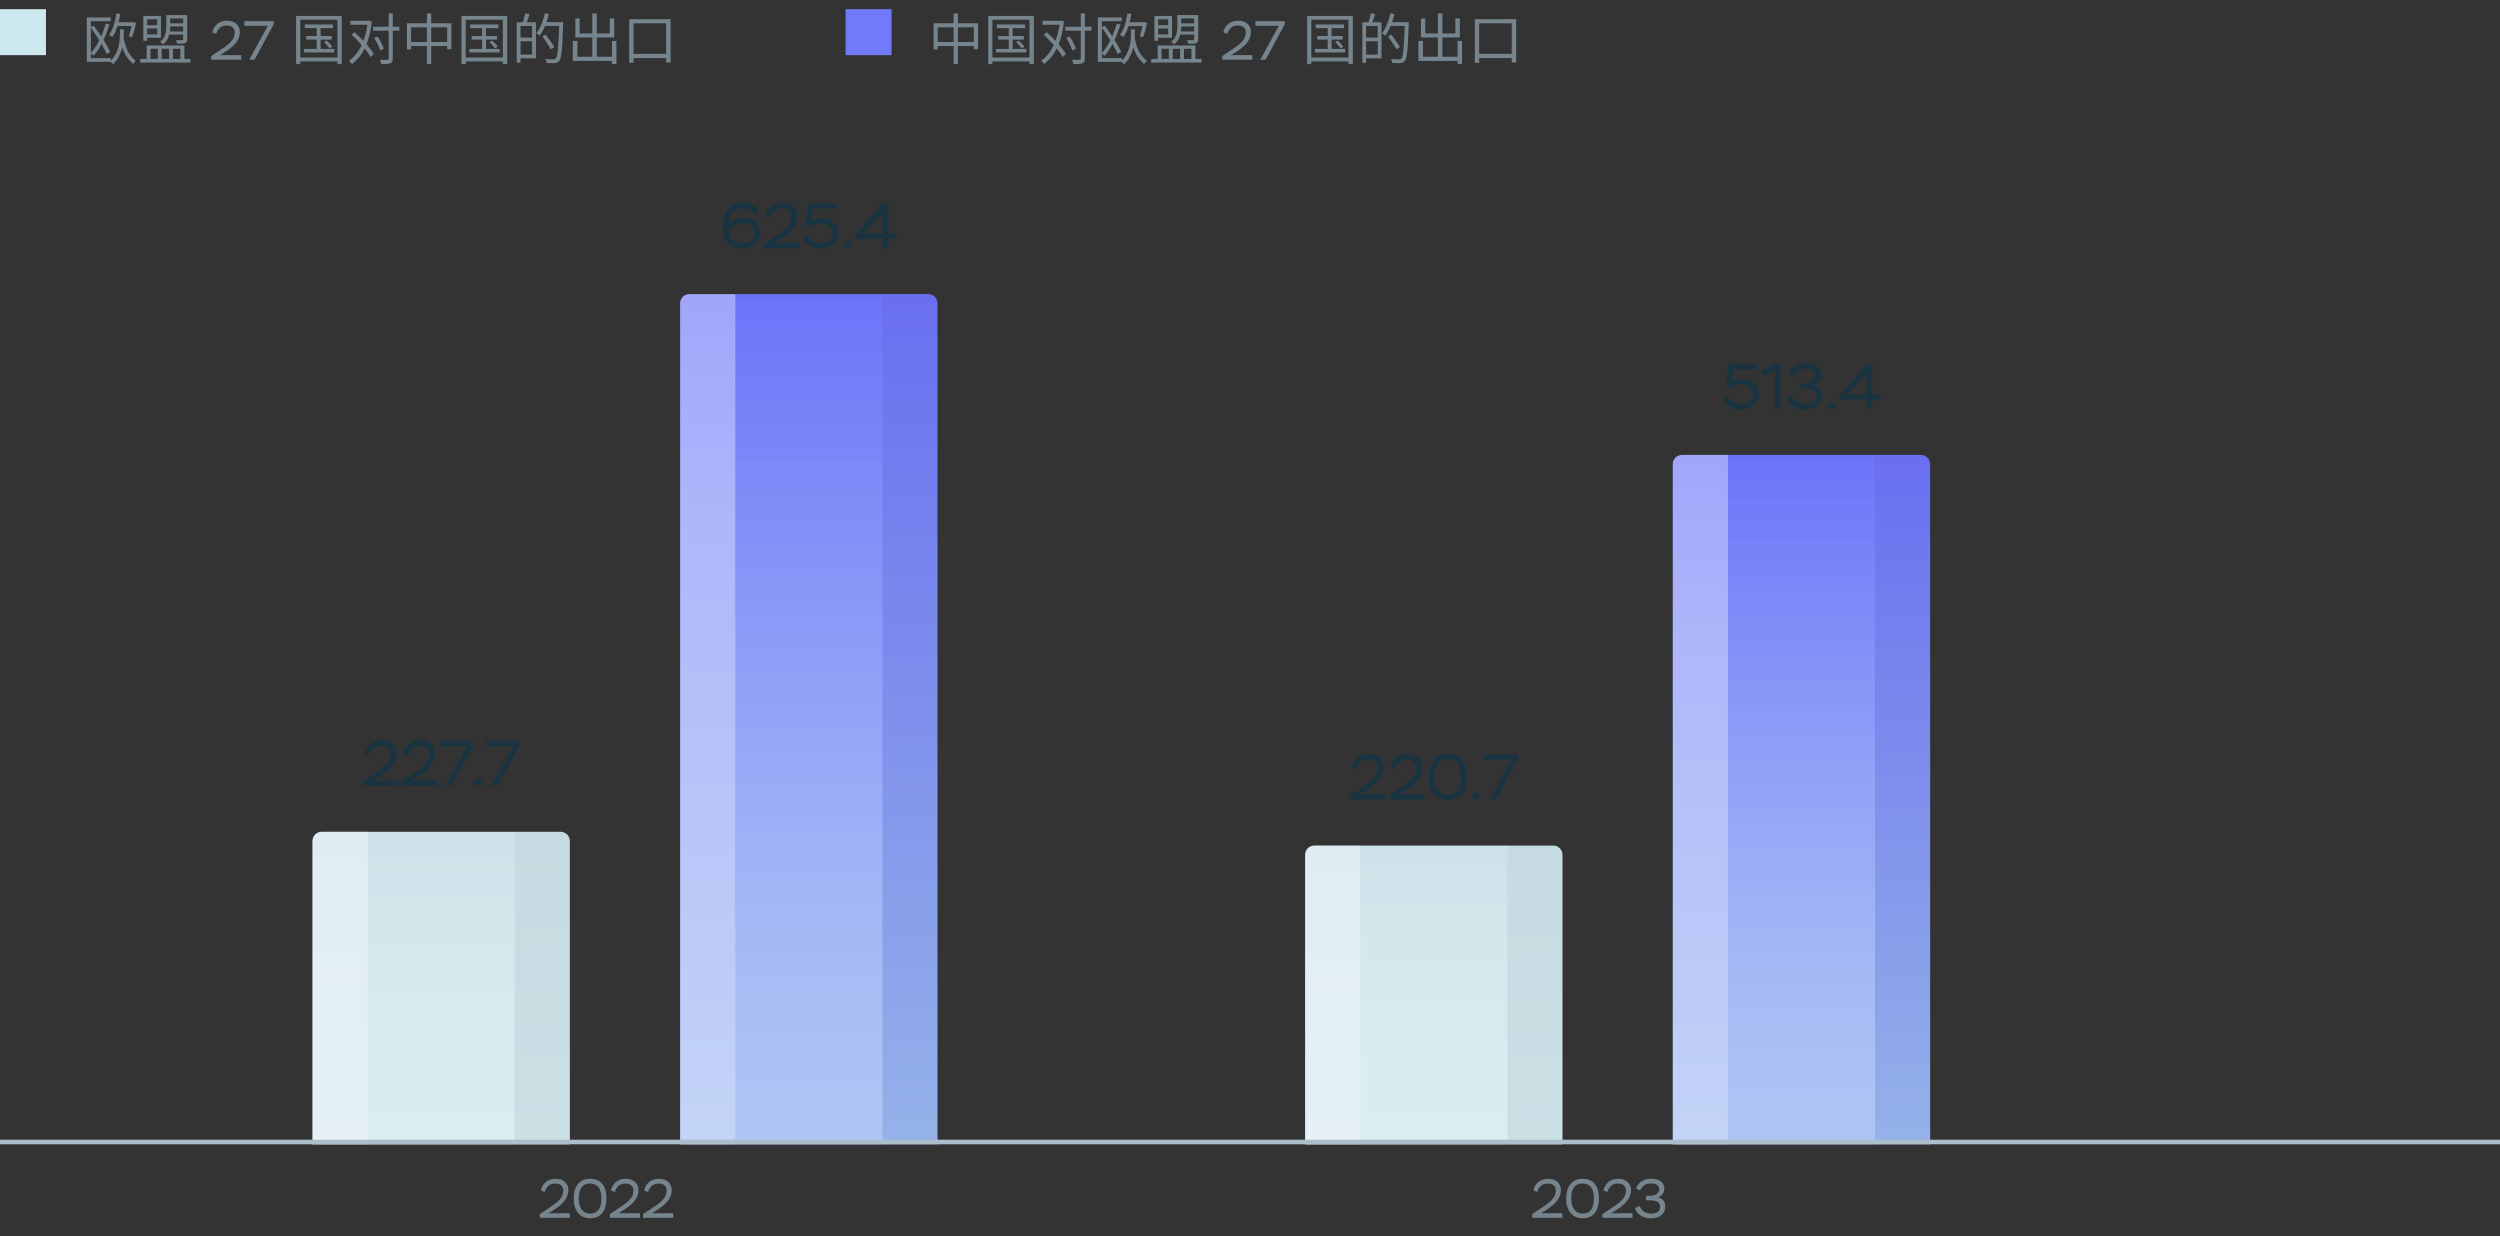 <svg width="544" height="269" viewBox="0 0 544 269" fill="none" xmlns="http://www.w3.org/2000/svg">
<rect x="0" y="0" width="544" height="269" fill="#333333" stroke="none"/>
<path d="M157.283 49.366C157.283 47.672 157.703 46.37 158.529 45.446C159.355 44.536 160.391 44.074 161.637 44.074C163.275 44.074 164.563 44.816 165.109 45.992L164.157 46.636C163.583 45.726 162.729 45.278 161.581 45.278C160.713 45.278 159.985 45.614 159.397 46.286C158.809 46.972 158.515 47.896 158.529 49.086C159.075 48.064 160.349 47.448 161.749 47.448C162.883 47.448 163.793 47.742 164.451 48.344C165.109 48.946 165.445 49.744 165.445 50.724C165.445 51.718 165.081 52.544 164.339 53.174C163.597 53.804 162.673 54.126 161.567 54.126C158.921 54.126 157.283 52.404 157.283 49.366ZM158.683 50.556C158.949 51.942 159.999 52.922 161.553 52.922C162.309 52.922 162.939 52.726 163.429 52.32C163.919 51.928 164.157 51.41 164.157 50.78C164.157 49.394 163.177 48.652 161.679 48.652C160.853 48.652 160.167 48.848 159.635 49.24C159.089 49.632 158.781 50.066 158.683 50.556ZM167.574 47.434L166.552 47.07C166.902 45.334 168.218 44.088 170.304 44.088C172.32 44.088 173.552 45.25 173.552 47.028C173.552 47.966 173.146 48.904 172.642 49.576C172.39 49.926 172.068 50.262 171.69 50.612C170.92 51.298 170.374 51.662 169.576 52.166L168.498 52.838H173.916V54H166.286V53.048L168.414 51.634C168.792 51.396 169.058 51.214 169.212 51.102C169.366 51.004 169.618 50.822 169.954 50.584C170.29 50.346 170.542 50.136 170.71 49.982C170.864 49.828 171.074 49.632 171.312 49.38C171.956 48.68 172.194 48.036 172.264 47.154C172.264 45.88 171.438 45.306 170.22 45.306C169.464 45.306 168.862 45.516 168.428 45.936C167.994 46.356 167.7 46.86 167.574 47.434ZM176.314 49.492L175.306 49.226L175.88 44.2H182.04V45.39H176.958L176.594 48.022C177.084 47.658 177.826 47.476 178.82 47.476C179.968 47.476 180.864 47.784 181.522 48.386C182.166 49.002 182.488 49.786 182.488 50.752C182.488 51.718 182.124 52.53 181.41 53.16C180.682 53.804 179.772 54.126 178.694 54.126C176.86 54.126 175.334 53.258 174.704 51.732L175.824 51.256C176.23 52.194 177.28 52.936 178.694 52.936C180.304 52.936 181.2 52.012 181.2 50.794C181.2 49.492 180.15 48.652 178.484 48.652C177.588 48.652 176.86 48.932 176.314 49.492ZM183.649 53.202C183.649 52.81 184.013 52.418 184.517 52.418C184.979 52.418 185.357 52.81 185.357 53.202C185.357 53.65 185.007 54.028 184.517 54.028C184.013 54.028 183.649 53.65 183.649 53.202ZM193.276 54H192.058V51.998H186.066V51.186L192.198 44.2H193.276V50.864H195.096V51.998H193.276V54ZM192.058 46.16L187.746 50.864H192.058V46.16Z" fill="#2A3C3C"/>
<path d="M157.283 49.366C157.283 47.672 157.703 46.37 158.529 45.446C159.355 44.536 160.391 44.074 161.637 44.074C163.275 44.074 164.563 44.816 165.109 45.992L164.157 46.636C163.583 45.726 162.729 45.278 161.581 45.278C160.713 45.278 159.985 45.614 159.397 46.286C158.809 46.972 158.515 47.896 158.529 49.086C159.075 48.064 160.349 47.448 161.749 47.448C162.883 47.448 163.793 47.742 164.451 48.344C165.109 48.946 165.445 49.744 165.445 50.724C165.445 51.718 165.081 52.544 164.339 53.174C163.597 53.804 162.673 54.126 161.567 54.126C158.921 54.126 157.283 52.404 157.283 49.366ZM158.683 50.556C158.949 51.942 159.999 52.922 161.553 52.922C162.309 52.922 162.939 52.726 163.429 52.32C163.919 51.928 164.157 51.41 164.157 50.78C164.157 49.394 163.177 48.652 161.679 48.652C160.853 48.652 160.167 48.848 159.635 49.24C159.089 49.632 158.781 50.066 158.683 50.556ZM167.574 47.434L166.552 47.07C166.902 45.334 168.218 44.088 170.304 44.088C172.32 44.088 173.552 45.25 173.552 47.028C173.552 47.966 173.146 48.904 172.642 49.576C172.39 49.926 172.068 50.262 171.69 50.612C170.92 51.298 170.374 51.662 169.576 52.166L168.498 52.838H173.916V54H166.286V53.048L168.414 51.634C168.792 51.396 169.058 51.214 169.212 51.102C169.366 51.004 169.618 50.822 169.954 50.584C170.29 50.346 170.542 50.136 170.71 49.982C170.864 49.828 171.074 49.632 171.312 49.38C171.956 48.68 172.194 48.036 172.264 47.154C172.264 45.88 171.438 45.306 170.22 45.306C169.464 45.306 168.862 45.516 168.428 45.936C167.994 46.356 167.7 46.86 167.574 47.434ZM176.314 49.492L175.306 49.226L175.88 44.2H182.04V45.39H176.958L176.594 48.022C177.084 47.658 177.826 47.476 178.82 47.476C179.968 47.476 180.864 47.784 181.522 48.386C182.166 49.002 182.488 49.786 182.488 50.752C182.488 51.718 182.124 52.53 181.41 53.16C180.682 53.804 179.772 54.126 178.694 54.126C176.86 54.126 175.334 53.258 174.704 51.732L175.824 51.256C176.23 52.194 177.28 52.936 178.694 52.936C180.304 52.936 181.2 52.012 181.2 50.794C181.2 49.492 180.15 48.652 178.484 48.652C177.588 48.652 176.86 48.932 176.314 49.492ZM183.649 53.202C183.649 52.81 184.013 52.418 184.517 52.418C184.979 52.418 185.357 52.81 185.357 53.202C185.357 53.65 185.007 54.028 184.517 54.028C184.013 54.028 183.649 53.65 183.649 53.202ZM193.276 54H192.058V51.998H186.066V51.186L192.198 44.2H193.276V50.864H195.096V51.998H193.276V54ZM192.058 46.16L187.746 50.864H192.058V46.16Z" fill="#1A3341"/>
<path d="M148 66C148 64.895 148.895 64 150 64H202C203.105 64 204 64.895 204 66V249H148V66Z" fill="url(#paint0_linear_7005_17829)"/>
<path opacity="0.2" d="M160 64H192V249H160V64Z" fill="url(#paint1_linear_7005_17829)"/>
<path opacity="0.04" d="M192 64H202C203.105 64 204 64.895 204 66V249H192V64Z" fill="#0D262C"/>
<path opacity="0.5" d="M148 66C148 64.895 148.895 64 150 64H160V249H148V66Z" fill="url(#paint2_linear_7005_17829)"/>
<path d="M376.571 84.492L375.563 84.226L376.137 79.2H382.297V80.39H377.215L376.851 83.022C377.341 82.658 378.083 82.476 379.077 82.476C380.225 82.476 381.121 82.784 381.779 83.386C382.423 84.002 382.745 84.786 382.745 85.752C382.745 86.718 382.381 87.53 381.667 88.16C380.939 88.804 380.029 89.126 378.951 89.126C377.117 89.126 375.591 88.258 374.961 86.732L376.081 86.256C376.487 87.194 377.537 87.936 378.951 87.936C380.561 87.936 381.457 87.012 381.457 85.794C381.457 84.492 380.407 83.652 378.741 83.652C377.845 83.652 377.117 83.932 376.571 84.492ZM383.695 81.804L383.247 80.754L386.607 79.144H387.405V89H386.201V80.642L383.695 81.804ZM390.157 82.056L389.107 81.58C389.625 80.068 390.983 79.074 393.013 79.074C393.979 79.074 394.777 79.298 395.393 79.746C396.009 80.194 396.317 80.796 396.317 81.538C396.317 82.672 395.715 83.512 394.595 83.834C395.673 83.904 396.541 84.716 396.541 86.172C396.541 87.096 396.205 87.824 395.533 88.342C394.861 88.86 394.007 89.126 392.957 89.126C390.815 89.126 389.331 88.104 388.841 86.494L389.975 86.004C390.577 87.278 391.599 87.922 393.041 87.922C394.399 87.922 395.253 87.292 395.253 86.186C395.253 85.108 394.413 84.562 392.733 84.562H391.641V83.4H392.509C394.035 83.4 395.029 82.714 395.029 81.776C395.029 80.81 394.231 80.264 392.957 80.264C391.459 80.264 390.549 81.034 390.157 82.056ZM397.789 88.202C397.789 87.81 398.153 87.418 398.657 87.418C399.119 87.418 399.497 87.81 399.497 88.202C399.497 88.65 399.147 89.028 398.657 89.028C398.153 89.028 397.789 88.65 397.789 88.202ZM407.417 89H406.199V86.998H400.207V86.186L406.339 79.2H407.417V85.864H409.237V86.998H407.417V89ZM406.199 81.16L401.887 85.864H406.199V81.16Z" fill="#2A3C3C"/>
<path d="M376.571 84.492L375.563 84.226L376.137 79.2H382.297V80.39H377.215L376.851 83.022C377.341 82.658 378.083 82.476 379.077 82.476C380.225 82.476 381.121 82.784 381.779 83.386C382.423 84.002 382.745 84.786 382.745 85.752C382.745 86.718 382.381 87.53 381.667 88.16C380.939 88.804 380.029 89.126 378.951 89.126C377.117 89.126 375.591 88.258 374.961 86.732L376.081 86.256C376.487 87.194 377.537 87.936 378.951 87.936C380.561 87.936 381.457 87.012 381.457 85.794C381.457 84.492 380.407 83.652 378.741 83.652C377.845 83.652 377.117 83.932 376.571 84.492ZM383.695 81.804L383.247 80.754L386.607 79.144H387.405V89H386.201V80.642L383.695 81.804ZM390.157 82.056L389.107 81.58C389.625 80.068 390.983 79.074 393.013 79.074C393.979 79.074 394.777 79.298 395.393 79.746C396.009 80.194 396.317 80.796 396.317 81.538C396.317 82.672 395.715 83.512 394.595 83.834C395.673 83.904 396.541 84.716 396.541 86.172C396.541 87.096 396.205 87.824 395.533 88.342C394.861 88.86 394.007 89.126 392.957 89.126C390.815 89.126 389.331 88.104 388.841 86.494L389.975 86.004C390.577 87.278 391.599 87.922 393.041 87.922C394.399 87.922 395.253 87.292 395.253 86.186C395.253 85.108 394.413 84.562 392.733 84.562H391.641V83.4H392.509C394.035 83.4 395.029 82.714 395.029 81.776C395.029 80.81 394.231 80.264 392.957 80.264C391.459 80.264 390.549 81.034 390.157 82.056ZM397.789 88.202C397.789 87.81 398.153 87.418 398.657 87.418C399.119 87.418 399.497 87.81 399.497 88.202C399.497 88.65 399.147 89.028 398.657 89.028C398.153 89.028 397.789 88.65 397.789 88.202ZM407.417 89H406.199V86.998H400.207V86.186L406.339 79.2H407.417V85.864H409.237V86.998H407.417V89ZM406.199 81.16L401.887 85.864H406.199V81.16Z" fill="#1A3341"/>
<path d="M364 101C364 99.895 364.895 99 366 99H418C419.105 99 420 99.895 420 101V249H364V101Z" fill="url(#paint3_linear_7005_17829)"/>
<path opacity="0.2" d="M376 99H408V249H376V99Z" fill="url(#paint4_linear_7005_17829)"/>
<path opacity="0.04" d="M408 99H418C419.105 99 420 99.895 420 101V249H408V99Z" fill="#0D262C"/>
<path opacity="0.5" d="M364 101C364 99.895 364.895 99 366 99H376V249H364V101Z" fill="url(#paint5_linear_7005_17829)"/>
<path d="M80.304 164.434L79.282 164.07C79.632 162.334 80.948 161.088 83.034 161.088C85.05 161.088 86.282 162.25 86.282 164.028C86.282 164.966 85.876 165.904 85.372 166.576C85.12 166.926 84.798 167.262 84.42 167.612C83.65 168.298 83.104 168.662 82.306 169.166L81.228 169.838H86.646V171H79.016V170.048L81.144 168.634C81.522 168.396 81.788 168.214 81.942 168.102C82.096 168.004 82.348 167.822 82.684 167.584C83.02 167.346 83.272 167.136 83.44 166.982C83.594 166.828 83.804 166.632 84.042 166.38C84.686 165.68 84.924 165.036 84.994 164.154C84.994 162.88 84.168 162.306 82.95 162.306C82.194 162.306 81.592 162.516 81.158 162.936C80.724 163.356 80.43 163.86 80.304 164.434ZM88.736 164.434L87.714 164.07C88.064 162.334 89.38 161.088 91.466 161.088C93.482 161.088 94.714 162.25 94.714 164.028C94.714 164.966 94.308 165.904 93.804 166.576C93.552 166.926 93.23 167.262 92.852 167.612C92.082 168.298 91.536 168.662 90.738 169.166L89.66 169.838H95.078V171H87.448V170.048L89.576 168.634C89.954 168.396 90.22 168.214 90.374 168.102C90.528 168.004 90.78 167.822 91.116 167.584C91.452 167.346 91.704 167.136 91.872 166.982C92.026 166.828 92.236 166.632 92.474 166.38C93.118 165.68 93.356 165.036 93.426 164.154C93.426 162.88 92.6 162.306 91.382 162.306C90.626 162.306 90.024 162.516 89.59 162.936C89.156 163.356 88.862 163.86 88.736 164.434ZM101.662 162.39H95.726V161.2H103.16V161.998L98.288 171H96.958L101.662 162.39ZM103.157 170.202C103.157 169.81 103.521 169.418 104.025 169.418C104.487 169.418 104.865 169.81 104.865 170.202C104.865 170.65 104.515 171.028 104.025 171.028C103.521 171.028 103.157 170.65 103.157 170.202ZM111.636 162.39H105.7V161.2H113.134V161.998L108.262 171H106.932L111.636 162.39Z" fill="#2A3C3C"/>
<path d="M80.304 164.434L79.282 164.07C79.632 162.334 80.948 161.088 83.034 161.088C85.05 161.088 86.282 162.25 86.282 164.028C86.282 164.966 85.876 165.904 85.372 166.576C85.12 166.926 84.798 167.262 84.42 167.612C83.65 168.298 83.104 168.662 82.306 169.166L81.228 169.838H86.646V171H79.016V170.048L81.144 168.634C81.522 168.396 81.788 168.214 81.942 168.102C82.096 168.004 82.348 167.822 82.684 167.584C83.02 167.346 83.272 167.136 83.44 166.982C83.594 166.828 83.804 166.632 84.042 166.38C84.686 165.68 84.924 165.036 84.994 164.154C84.994 162.88 84.168 162.306 82.95 162.306C82.194 162.306 81.592 162.516 81.158 162.936C80.724 163.356 80.43 163.86 80.304 164.434ZM88.736 164.434L87.714 164.07C88.064 162.334 89.38 161.088 91.466 161.088C93.482 161.088 94.714 162.25 94.714 164.028C94.714 164.966 94.308 165.904 93.804 166.576C93.552 166.926 93.23 167.262 92.852 167.612C92.082 168.298 91.536 168.662 90.738 169.166L89.66 169.838H95.078V171H87.448V170.048L89.576 168.634C89.954 168.396 90.22 168.214 90.374 168.102C90.528 168.004 90.78 167.822 91.116 167.584C91.452 167.346 91.704 167.136 91.872 166.982C92.026 166.828 92.236 166.632 92.474 166.38C93.118 165.68 93.356 165.036 93.426 164.154C93.426 162.88 92.6 162.306 91.382 162.306C90.626 162.306 90.024 162.516 89.59 162.936C89.156 163.356 88.862 163.86 88.736 164.434ZM101.662 162.39H95.726V161.2H103.16V161.998L98.288 171H96.958L101.662 162.39ZM103.157 170.202C103.157 169.81 103.521 169.418 104.025 169.418C104.487 169.418 104.865 169.81 104.865 170.202C104.865 170.65 104.515 171.028 104.025 171.028C103.521 171.028 103.157 170.65 103.157 170.202ZM111.636 162.39H105.7V161.2H113.134V161.998L108.262 171H106.932L111.636 162.39Z" fill="#1A3341"/>
<path d="M68 183C68 181.895 68.895 181 70 181H122C123.105 181 124 181.895 124 183V249H68V183Z" fill="url(#paint6_linear_7005_17829)"/>
<path opacity="0.2" d="M80 181H112V249H80V181Z" fill="url(#paint7_linear_7005_17829)"/>
<path opacity="0.04" d="M112 181H122C123.105 181 124 181.895 124 183V249H112V181Z" fill="#0D262C"/>
<path opacity="0.5" d="M68 183C68 181.895 68.895 181 70 181H80V249H68V183Z" fill="url(#paint8_linear_7005_17829)"/>
<path d="M295.121 167.434L294.099 167.07C294.449 165.334 295.765 164.088 297.851 164.088C299.867 164.088 301.099 165.25 301.099 167.028C301.099 167.966 300.693 168.904 300.189 169.576C299.937 169.926 299.615 170.262 299.237 170.612C298.467 171.298 297.921 171.662 297.123 172.166L296.045 172.838H301.463V174H293.833V173.048L295.961 171.634C296.339 171.396 296.605 171.214 296.759 171.102C296.913 171.004 297.165 170.822 297.501 170.584C297.837 170.346 298.089 170.136 298.257 169.982C298.411 169.828 298.621 169.632 298.859 169.38C299.503 168.68 299.741 168.036 299.811 167.154C299.811 165.88 298.985 165.306 297.767 165.306C297.011 165.306 296.409 165.516 295.975 165.936C295.541 166.356 295.247 166.86 295.121 167.434ZM303.553 167.434L302.531 167.07C302.881 165.334 304.197 164.088 306.283 164.088C308.299 164.088 309.531 165.25 309.531 167.028C309.531 167.966 309.125 168.904 308.621 169.576C308.369 169.926 308.047 170.262 307.669 170.612C306.899 171.298 306.353 171.662 305.555 172.166L304.477 172.838H309.895V174H302.265V173.048L304.393 171.634C304.771 171.396 305.037 171.214 305.191 171.102C305.345 171.004 305.597 170.822 305.933 170.584C306.269 170.346 306.521 170.136 306.689 169.982C306.843 169.828 307.053 169.632 307.291 169.38C307.935 168.68 308.173 168.036 308.243 167.154C308.243 165.88 307.417 165.306 306.199 165.306C305.443 165.306 304.841 165.516 304.407 165.936C303.973 166.356 303.679 166.86 303.553 167.434ZM310.866 169.1C310.866 167.588 311.216 166.37 311.93 165.46C312.63 164.55 313.666 164.088 315.024 164.088C317.81 164.088 319.196 165.922 319.196 169.1C319.196 170.626 318.846 171.83 318.16 172.74C317.46 173.65 316.424 174.112 315.052 174.112C313.736 174.112 312.714 173.65 311.972 172.726C311.23 171.802 310.866 170.598 310.866 169.1ZM312.154 169.1C312.154 171.494 313.246 172.922 315.052 172.922C316.956 172.922 317.908 171.648 317.908 169.1C317.908 166.552 316.942 165.278 315.024 165.278C313.078 165.278 312.154 166.678 312.154 169.1ZM320.339 173.202C320.339 172.81 320.703 172.418 321.207 172.418C321.669 172.418 322.047 172.81 322.047 173.202C322.047 173.65 321.697 174.028 321.207 174.028C320.703 174.028 320.339 173.65 320.339 173.202ZM328.819 165.39H322.883V164.2H330.317V164.998L325.445 174H324.115L328.819 165.39Z" fill="#2A3C3C"/>
<path d="M295.121 167.434L294.099 167.07C294.449 165.334 295.765 164.088 297.851 164.088C299.867 164.088 301.099 165.25 301.099 167.028C301.099 167.966 300.693 168.904 300.189 169.576C299.937 169.926 299.615 170.262 299.237 170.612C298.467 171.298 297.921 171.662 297.123 172.166L296.045 172.838H301.463V174H293.833V173.048L295.961 171.634C296.339 171.396 296.605 171.214 296.759 171.102C296.913 171.004 297.165 170.822 297.501 170.584C297.837 170.346 298.089 170.136 298.257 169.982C298.411 169.828 298.621 169.632 298.859 169.38C299.503 168.68 299.741 168.036 299.811 167.154C299.811 165.88 298.985 165.306 297.767 165.306C297.011 165.306 296.409 165.516 295.975 165.936C295.541 166.356 295.247 166.86 295.121 167.434ZM303.553 167.434L302.531 167.07C302.881 165.334 304.197 164.088 306.283 164.088C308.299 164.088 309.531 165.25 309.531 167.028C309.531 167.966 309.125 168.904 308.621 169.576C308.369 169.926 308.047 170.262 307.669 170.612C306.899 171.298 306.353 171.662 305.555 172.166L304.477 172.838H309.895V174H302.265V173.048L304.393 171.634C304.771 171.396 305.037 171.214 305.191 171.102C305.345 171.004 305.597 170.822 305.933 170.584C306.269 170.346 306.521 170.136 306.689 169.982C306.843 169.828 307.053 169.632 307.291 169.38C307.935 168.68 308.173 168.036 308.243 167.154C308.243 165.88 307.417 165.306 306.199 165.306C305.443 165.306 304.841 165.516 304.407 165.936C303.973 166.356 303.679 166.86 303.553 167.434ZM310.866 169.1C310.866 167.588 311.216 166.37 311.93 165.46C312.63 164.55 313.666 164.088 315.024 164.088C317.81 164.088 319.196 165.922 319.196 169.1C319.196 170.626 318.846 171.83 318.16 172.74C317.46 173.65 316.424 174.112 315.052 174.112C313.736 174.112 312.714 173.65 311.972 172.726C311.23 171.802 310.866 170.598 310.866 169.1ZM312.154 169.1C312.154 171.494 313.246 172.922 315.052 172.922C316.956 172.922 317.908 171.648 317.908 169.1C317.908 166.552 316.942 165.278 315.024 165.278C313.078 165.278 312.154 166.678 312.154 169.1ZM320.339 173.202C320.339 172.81 320.703 172.418 321.207 172.418C321.669 172.418 322.047 172.81 322.047 173.202C322.047 173.65 321.697 174.028 321.207 174.028C320.703 174.028 320.339 173.65 320.339 173.202ZM328.819 165.39H322.883V164.2H330.317V164.998L325.445 174H324.115L328.819 165.39Z" fill="#1A3341"/>
<path d="M284 186C284 184.895 284.895 184 286 184H338C339.105 184 340 184.895 340 186V249H284V186Z" fill="url(#paint9_linear_7005_17829)"/>
<path opacity="0.2" d="M296 184H328V249H296V184Z" fill="url(#paint10_linear_7005_17829)"/>
<path opacity="0.04" d="M328 184H338C339.105 184 340 184.895 340 186V249H328V184Z" fill="#0D262C"/>
<path opacity="0.5" d="M284 186C284 184.895 284.895 184 286 184H296V249H284V186Z" fill="url(#paint11_linear_7005_17829)"/>
<path d="M118.556 259.372L117.68 259.06C117.98 257.572 119.108 256.504 120.896 256.504C122.624 256.504 123.68 257.5 123.68 259.024C123.68 259.828 123.332 260.632 122.9 261.208C122.684 261.508 122.408 261.796 122.084 262.096C121.424 262.684 120.956 262.996 120.272 263.428L119.348 264.004H123.992V265H117.452V264.184L119.276 262.972C119.6 262.768 119.828 262.612 119.96 262.516C120.092 262.432 120.308 262.276 120.596 262.072C120.884 261.868 121.1 261.688 121.244 261.556C121.376 261.424 121.556 261.256 121.76 261.04C122.312 260.44 122.516 259.888 122.576 259.132C122.576 258.04 121.868 257.548 120.824 257.548C120.176 257.548 119.66 257.728 119.288 258.088C118.916 258.448 118.664 258.88 118.556 259.372ZM124.824 260.8C124.824 259.504 125.124 258.46 125.736 257.68C126.336 256.9 127.224 256.504 128.388 256.504C130.776 256.504 131.964 258.076 131.964 260.8C131.964 262.108 131.664 263.14 131.076 263.92C130.476 264.7 129.588 265.096 128.412 265.096C127.284 265.096 126.408 264.7 125.772 263.908C125.136 263.116 124.824 262.084 124.824 260.8ZM125.928 260.8C125.928 262.852 126.864 264.076 128.412 264.076C130.044 264.076 130.86 262.984 130.86 260.8C130.86 258.616 130.032 257.524 128.388 257.524C126.72 257.524 125.928 258.724 125.928 260.8ZM133.82 259.372L132.944 259.06C133.244 257.572 134.372 256.504 136.16 256.504C137.888 256.504 138.944 257.5 138.944 259.024C138.944 259.828 138.596 260.632 138.164 261.208C137.948 261.508 137.672 261.796 137.348 262.096C136.688 262.684 136.22 262.996 135.536 263.428L134.612 264.004H139.256V265H132.716V264.184L134.54 262.972C134.864 262.768 135.092 262.612 135.224 262.516C135.356 262.432 135.572 262.276 135.86 262.072C136.148 261.868 136.364 261.688 136.508 261.556C136.64 261.424 136.82 261.256 137.024 261.04C137.576 260.44 137.78 259.888 137.84 259.132C137.84 258.04 137.132 257.548 136.088 257.548C135.44 257.548 134.924 257.728 134.552 258.088C134.18 258.448 133.928 258.88 133.82 259.372ZM141.048 259.372L140.172 259.06C140.472 257.572 141.6 256.504 143.388 256.504C145.116 256.504 146.172 257.5 146.172 259.024C146.172 259.828 145.824 260.632 145.392 261.208C145.176 261.508 144.9 261.796 144.576 262.096C143.916 262.684 143.448 262.996 142.764 263.428L141.84 264.004H146.484V265H139.944V264.184L141.768 262.972C142.092 262.768 142.32 262.612 142.452 262.516C142.584 262.432 142.8 262.276 143.088 262.072C143.376 261.868 143.592 261.688 143.736 261.556C143.868 261.424 144.048 261.256 144.252 261.04C144.804 260.44 145.008 259.888 145.068 259.132C145.068 258.04 144.36 257.548 143.316 257.548C142.668 257.548 142.152 257.728 141.78 258.088C141.408 258.448 141.156 258.88 141.048 259.372Z" fill="#76848D"/>
<path d="M334.527 259.372L333.651 259.06C333.951 257.572 335.079 256.504 336.867 256.504C338.595 256.504 339.651 257.5 339.651 259.024C339.651 259.828 339.303 260.632 338.871 261.208C338.655 261.508 338.379 261.796 338.055 262.096C337.395 262.684 336.927 262.996 336.243 263.428L335.319 264.004H339.963V265H333.423V264.184L335.247 262.972C335.571 262.768 335.799 262.612 335.931 262.516C336.063 262.432 336.279 262.276 336.567 262.072C336.855 261.868 337.071 261.688 337.215 261.556C337.347 261.424 337.527 261.256 337.731 261.04C338.283 260.44 338.487 259.888 338.547 259.132C338.547 258.04 337.839 257.548 336.795 257.548C336.147 257.548 335.631 257.728 335.259 258.088C334.887 258.448 334.635 258.88 334.527 259.372ZM340.795 260.8C340.795 259.504 341.095 258.46 341.707 257.68C342.307 256.9 343.195 256.504 344.359 256.504C346.747 256.504 347.935 258.076 347.935 260.8C347.935 262.108 347.635 263.14 347.047 263.92C346.447 264.7 345.559 265.096 344.383 265.096C343.255 265.096 342.379 264.7 341.743 263.908C341.107 263.116 340.795 262.084 340.795 260.8ZM341.899 260.8C341.899 262.852 342.835 264.076 344.383 264.076C346.015 264.076 346.831 262.984 346.831 260.8C346.831 258.616 346.003 257.524 344.359 257.524C342.691 257.524 341.899 258.724 341.899 260.8ZM349.791 259.372L348.915 259.06C349.215 257.572 350.343 256.504 352.131 256.504C353.859 256.504 354.915 257.5 354.915 259.024C354.915 259.828 354.567 260.632 354.135 261.208C353.919 261.508 353.643 261.796 353.319 262.096C352.659 262.684 352.191 262.996 351.507 263.428L350.583 264.004H355.227V265H348.687V264.184L350.511 262.972C350.835 262.768 351.063 262.612 351.195 262.516C351.327 262.432 351.543 262.276 351.831 262.072C352.119 261.868 352.335 261.688 352.479 261.556C352.611 261.424 352.791 261.256 352.995 261.04C353.547 260.44 353.751 259.888 353.811 259.132C353.811 258.04 353.103 257.548 352.059 257.548C351.411 257.548 350.895 257.728 350.523 258.088C350.151 258.448 349.899 258.88 349.791 259.372ZM356.887 259.048L355.987 258.64C356.431 257.344 357.595 256.492 359.335 256.492C360.163 256.492 360.847 256.684 361.375 257.068C361.903 257.452 362.167 257.968 362.167 258.604C362.167 259.576 361.651 260.296 360.691 260.572C361.615 260.632 362.359 261.328 362.359 262.576C362.359 263.368 362.071 263.992 361.495 264.436C360.919 264.88 360.187 265.108 359.287 265.108C357.451 265.108 356.179 264.232 355.759 262.852L356.731 262.432C357.247 263.524 358.123 264.076 359.359 264.076C360.523 264.076 361.255 263.536 361.255 262.588C361.255 261.664 360.535 261.196 359.095 261.196H358.159V260.2H358.903C360.211 260.2 361.063 259.612 361.063 258.808C361.063 257.98 360.379 257.512 359.287 257.512C358.003 257.512 357.223 258.172 356.887 259.048Z" fill="#76848D"/>
<path d="M0 248.5L544 248.5" stroke="#ABBEC9"/>
<rect y="2" width="10" height="10" fill="url(#paint12_linear_7005_17829)"/>
<path d="M23.016 5.152L23.82 5.32C23.556 6.208 23.244 7.072 22.884 7.912C22.532 8.744 22.144 9.52 21.72 10.24C21.304 10.96 20.852 11.596 20.364 12.148C20.316 12.092 20.248 12.032 20.16 11.968C20.08 11.904 19.996 11.84 19.908 11.776C19.82 11.704 19.744 11.652 19.68 11.62C20.168 11.1 20.62 10.5 21.036 9.82C21.452 9.132 21.824 8.392 22.152 7.6C22.488 6.8 22.776 5.984 23.016 5.152ZM19.716 5.956L20.4 5.596C20.752 6.052 21.104 6.536 21.456 7.048C21.808 7.552 22.144 8.06 22.464 8.572C22.784 9.084 23.076 9.58 23.34 10.06C23.604 10.532 23.816 10.956 23.976 11.332L23.196 11.764C23.044 11.388 22.84 10.96 22.584 10.48C22.336 10 22.052 9.5 21.732 8.98C21.42 8.452 21.092 7.932 20.748 7.42C20.404 6.9 20.06 6.412 19.716 5.956ZM25.236 4.84H28.92V5.668H25.236V4.84ZM25.332 2.896L26.184 3.028C26.024 4.02 25.8 4.956 25.512 5.836C25.224 6.716 24.876 7.456 24.468 8.056C24.42 8.016 24.348 7.968 24.252 7.912C24.156 7.848 24.06 7.788 23.964 7.732C23.868 7.676 23.784 7.632 23.712 7.6C23.992 7.224 24.236 6.788 24.444 6.292C24.652 5.796 24.828 5.26 24.972 4.684C25.124 4.108 25.244 3.512 25.332 2.896ZM28.728 4.84H28.872L29.016 4.792L29.616 4.984C29.536 5.336 29.448 5.704 29.352 6.088C29.256 6.472 29.152 6.836 29.04 7.18C28.936 7.524 28.828 7.832 28.716 8.104L28.008 7.876C28.104 7.636 28.196 7.352 28.284 7.024C28.372 6.696 28.456 6.356 28.536 6.004C28.616 5.652 28.68 5.32 28.728 5.008V4.84ZM26.856 7.936C27 8.784 27.184 9.528 27.408 10.168C27.632 10.808 27.916 11.376 28.26 11.872C28.604 12.368 29.036 12.828 29.556 13.252C29.444 13.332 29.332 13.436 29.22 13.564C29.108 13.692 29.02 13.816 28.956 13.936C28.412 13.448 27.956 12.932 27.588 12.388C27.22 11.836 26.916 11.212 26.676 10.516C26.444 9.812 26.252 9 26.1 8.08L26.856 7.936ZM26.1 6.376H26.94V7.228C26.94 7.7 26.916 8.22 26.868 8.788C26.82 9.348 26.716 9.932 26.556 10.54C26.404 11.14 26.168 11.736 25.848 12.328C25.536 12.92 25.112 13.484 24.576 14.02C24.536 13.948 24.48 13.872 24.408 13.792C24.336 13.712 24.26 13.632 24.18 13.552C24.108 13.48 24.036 13.42 23.964 13.372C24.46 12.884 24.848 12.372 25.128 11.836C25.416 11.3 25.628 10.76 25.764 10.216C25.908 9.664 26 9.132 26.04 8.62C26.08 8.108 26.1 7.64 26.1 7.216V6.376ZM24.096 3.784V4.612H19.776V12.652H24.108V13.468H18.888V3.784H24.096ZM36.624 3.28H40.164V4.024H36.624V3.28ZM36.636 5.08H40.176V5.752H36.636V5.08ZM36.528 6.844H40.176V7.516H36.528V6.844ZM36.192 3.28H37.032V5.788C37.032 6.212 36.992 6.66 36.912 7.132C36.84 7.596 36.692 8.048 36.468 8.488C36.244 8.928 35.908 9.32 35.46 9.664C35.428 9.608 35.372 9.544 35.292 9.472C35.22 9.392 35.14 9.316 35.052 9.244C34.972 9.164 34.9 9.108 34.836 9.076C35.244 8.764 35.544 8.424 35.736 8.056C35.928 7.68 36.052 7.296 36.108 6.904C36.164 6.512 36.192 6.136 36.192 5.776V3.28ZM39.852 3.28H40.74V8.548C40.74 8.772 40.708 8.948 40.644 9.076C40.58 9.204 40.464 9.3 40.296 9.364C40.128 9.436 39.9 9.48 39.612 9.496C39.332 9.512 38.992 9.52 38.592 9.52C38.568 9.4 38.524 9.268 38.46 9.124C38.396 8.972 38.332 8.844 38.268 8.74C38.58 8.748 38.86 8.752 39.108 8.752C39.364 8.752 39.536 8.752 39.624 8.752C39.712 8.744 39.772 8.728 39.804 8.704C39.836 8.672 39.852 8.616 39.852 8.536V3.28ZM31.596 5.488H34.512V6.196H31.596V5.488ZM31.188 3.472H32.016V8.872H31.188V3.472ZM31.596 3.472H35.028V8.212H31.596V7.492H34.2V4.204H31.596V3.472ZM30.504 12.82H41.46V13.624H30.504V12.82ZM31.908 9.892H40.128V13.24H39.252V10.624H37.632V13.24H36.792V10.624H35.184V13.24H34.344V10.624H32.748V13.24H31.908V9.892ZM47.074 7.372L46.198 7.06C46.498 5.572 47.626 4.504 49.414 4.504C51.142 4.504 52.198 5.5 52.198 7.024C52.198 7.828 51.85 8.632 51.418 9.208C51.202 9.508 50.926 9.796 50.602 10.096C49.942 10.684 49.474 10.996 48.79 11.428L47.866 12.004H52.51V13H45.97V12.184L47.794 10.972C48.118 10.768 48.346 10.612 48.478 10.516C48.61 10.432 48.826 10.276 49.114 10.072C49.402 9.868 49.618 9.688 49.762 9.556C49.894 9.424 50.074 9.256 50.278 9.04C50.83 8.44 51.034 7.888 51.094 7.132C51.094 6.04 50.386 5.548 49.342 5.548C48.694 5.548 48.178 5.728 47.806 6.088C47.434 6.448 47.182 6.88 47.074 7.372ZM58.273 5.62H53.185V4.6H59.557V5.284L55.381 13H54.241L58.273 5.62ZM66.302 5.32H72.47V6.124H66.302V5.32ZM66.638 7.84H72.182V8.62H66.638V7.84ZM66.134 10.648H72.722V11.416H66.134V10.648ZM68.906 5.572H69.758V11.068H68.906V5.572ZM70.502 9.16L71.09 8.836C71.322 9.028 71.55 9.248 71.774 9.496C72.006 9.744 72.186 9.964 72.314 10.156L71.69 10.528C71.57 10.336 71.398 10.112 71.174 9.856C70.95 9.592 70.726 9.36 70.502 9.16ZM64.43 3.46H74.366V13.96H73.418V4.3H65.342V13.96H64.43V3.46ZM64.91 12.52H73.85V13.36H64.91V12.52ZM76.238 4.528H80.318V5.38H76.238V4.528ZM80.018 4.528H80.174L80.33 4.492L80.918 4.66C80.75 6.212 80.466 7.584 80.066 8.776C79.674 9.968 79.182 10.992 78.59 11.848C78.006 12.696 77.334 13.392 76.574 13.936C76.526 13.864 76.466 13.78 76.394 13.684C76.322 13.588 76.246 13.496 76.166 13.408C76.086 13.328 76.01 13.26 75.938 13.204C76.634 12.748 77.262 12.12 77.822 11.32C78.382 10.52 78.85 9.568 79.226 8.464C79.61 7.36 79.874 6.12 80.018 4.744V4.528ZM76.49 7.564L77.126 7C77.526 7.352 77.934 7.732 78.35 8.14C78.766 8.548 79.166 8.964 79.55 9.388C79.934 9.812 80.278 10.228 80.582 10.636C80.894 11.036 81.146 11.408 81.338 11.752L80.618 12.412C80.442 12.068 80.202 11.692 79.898 11.284C79.594 10.868 79.254 10.444 78.878 10.012C78.51 9.58 78.122 9.156 77.714 8.74C77.306 8.316 76.898 7.924 76.49 7.564ZM81.182 5.812H86.906V6.676H81.182V5.812ZM84.578 2.92H85.466V12.736C85.466 13.032 85.426 13.256 85.346 13.408C85.266 13.568 85.134 13.688 84.95 13.768C84.774 13.848 84.522 13.896 84.194 13.912C83.874 13.936 83.462 13.948 82.958 13.948C82.942 13.86 82.918 13.76 82.886 13.648C82.854 13.536 82.818 13.42 82.778 13.3C82.738 13.188 82.698 13.088 82.658 13C83.034 13.016 83.374 13.024 83.678 13.024C83.982 13.024 84.186 13.024 84.29 13.024C84.394 13.016 84.466 12.992 84.506 12.952C84.554 12.912 84.578 12.84 84.578 12.736V2.92ZM81.422 8.272L82.154 7.936C82.346 8.208 82.534 8.504 82.718 8.824C82.902 9.144 83.062 9.46 83.198 9.772C83.342 10.076 83.446 10.348 83.51 10.588L82.718 10.984C82.654 10.736 82.554 10.456 82.418 10.144C82.29 9.832 82.138 9.512 81.962 9.184C81.794 8.856 81.614 8.552 81.422 8.272ZM88.55 5.068H98.222V10.708H97.298V5.944H89.45V10.768H88.55V5.068ZM89.03 9.136H97.838V10.024H89.03V9.136ZM92.894 2.92H93.842V13.948H92.894V2.92ZM102.302 5.32H108.47V6.124H102.302V5.32ZM102.638 7.84H108.182V8.62H102.638V7.84ZM102.134 10.648H108.722V11.416H102.134V10.648ZM104.906 5.572H105.758V11.068H104.906V5.572ZM106.502 9.16L107.09 8.836C107.322 9.028 107.55 9.248 107.774 9.496C108.006 9.744 108.186 9.964 108.314 10.156L107.69 10.528C107.57 10.336 107.398 10.112 107.174 9.856C106.95 9.592 106.726 9.36 106.502 9.16ZM100.43 3.46H110.366V13.96H109.418V4.3H101.342V13.96H100.43V3.46ZM100.91 12.52H109.85V13.36H100.91V12.52ZM112.97 4.852H116.618V12.7H112.97V11.884H115.79V5.656H112.97V4.852ZM112.442 4.852H113.27V13.648H112.442V4.852ZM112.91 8.188H116.222V8.98H112.91V8.188ZM114.278 2.896L115.25 3.064C115.13 3.44 114.998 3.82 114.854 4.204C114.718 4.588 114.59 4.916 114.47 5.188L113.738 5.008C113.81 4.808 113.878 4.584 113.942 4.336C114.014 4.088 114.078 3.836 114.134 3.58C114.198 3.324 114.246 3.096 114.278 2.896ZM118.334 4.816H122.018V5.644H118.334V4.816ZM121.694 4.816H122.546C122.546 4.816 122.546 4.844 122.546 4.9C122.546 4.956 122.546 5.024 122.546 5.104C122.546 5.176 122.542 5.232 122.534 5.272C122.486 6.648 122.438 7.812 122.39 8.764C122.35 9.716 122.298 10.496 122.234 11.104C122.17 11.704 122.094 12.172 122.006 12.508C121.926 12.844 121.826 13.084 121.706 13.228C121.57 13.404 121.426 13.524 121.274 13.588C121.13 13.66 120.95 13.708 120.734 13.732C120.534 13.748 120.27 13.752 119.942 13.744C119.622 13.744 119.29 13.732 118.946 13.708C118.938 13.58 118.906 13.432 118.85 13.264C118.802 13.096 118.734 12.956 118.646 12.844C119.046 12.876 119.406 12.896 119.726 12.904C120.054 12.912 120.29 12.916 120.434 12.916C120.554 12.916 120.65 12.904 120.722 12.88C120.802 12.848 120.878 12.792 120.95 12.712C121.046 12.608 121.13 12.396 121.202 12.076C121.282 11.748 121.35 11.284 121.406 10.684C121.462 10.084 121.514 9.32 121.562 8.392C121.61 7.456 121.654 6.328 121.694 5.008V4.816ZM118.574 2.872L119.438 3.064C119.294 3.664 119.118 4.252 118.91 4.828C118.71 5.396 118.486 5.932 118.238 6.436C117.998 6.94 117.742 7.384 117.47 7.768C117.414 7.72 117.338 7.664 117.242 7.6C117.154 7.528 117.062 7.464 116.966 7.408C116.87 7.344 116.786 7.292 116.714 7.252C116.994 6.892 117.25 6.48 117.482 6.016C117.714 5.544 117.922 5.04 118.106 4.504C118.29 3.968 118.446 3.424 118.574 2.872ZM118.022 7.924L118.73 7.528C118.954 7.808 119.186 8.116 119.426 8.452C119.674 8.788 119.902 9.112 120.11 9.424C120.326 9.736 120.498 10.012 120.626 10.252L119.858 10.732C119.738 10.484 119.574 10.2 119.366 9.88C119.166 9.552 118.946 9.22 118.706 8.884C118.474 8.54 118.246 8.22 118.022 7.924ZM128.882 2.932H129.866V12.772H128.882V2.932ZM133.166 8.908H134.138V13.936H133.166V8.908ZM125.198 4.012H126.134V7.276H132.686V4H133.658V8.152H125.198V4.012ZM124.646 8.908H125.642V12.352H133.634V13.252H124.646V8.908ZM136.922 4.18H145.922V13.612H144.95V5.08H137.858V13.66H136.922V4.18ZM137.342 11.716H145.61V12.64H137.342V11.716Z" fill="#76848D"/>
<rect x="184" y="2" width="10" height="10" fill="#737AF9"/>
<path d="M203.152 5.068H212.824V10.708H211.9V5.944H204.052V10.768H203.152V5.068ZM203.632 9.136H212.44V10.024H203.632V9.136ZM207.496 2.92H208.444V13.948H207.496V2.92ZM216.904 5.32H223.072V6.124H216.904V5.32ZM217.24 7.84H222.784V8.62H217.24V7.84ZM216.736 10.648H223.324V11.416H216.736V10.648ZM219.508 5.572H220.36V11.068H219.508V5.572ZM221.104 9.16L221.692 8.836C221.924 9.028 222.152 9.248 222.376 9.496C222.608 9.744 222.788 9.964 222.916 10.156L222.292 10.528C222.172 10.336 222 10.112 221.776 9.856C221.552 9.592 221.328 9.36 221.104 9.16ZM215.032 3.46H224.968V13.96H224.02V4.3H215.944V13.96H215.032V3.46ZM215.512 12.52H224.452V13.36H215.512V12.52ZM226.84 4.528H230.92V5.38H226.84V4.528ZM230.62 4.528H230.776L230.932 4.492L231.52 4.66C231.352 6.212 231.068 7.584 230.668 8.776C230.276 9.968 229.784 10.992 229.192 11.848C228.608 12.696 227.936 13.392 227.176 13.936C227.128 13.864 227.068 13.78 226.996 13.684C226.924 13.588 226.848 13.496 226.768 13.408C226.688 13.328 226.612 13.26 226.54 13.204C227.236 12.748 227.864 12.12 228.424 11.32C228.984 10.52 229.452 9.568 229.828 8.464C230.212 7.36 230.476 6.12 230.62 4.744V4.528ZM227.092 7.564L227.728 7C228.128 7.352 228.536 7.732 228.952 8.14C229.368 8.548 229.768 8.964 230.152 9.388C230.536 9.812 230.88 10.228 231.184 10.636C231.496 11.036 231.748 11.408 231.94 11.752L231.22 12.412C231.044 12.068 230.804 11.692 230.5 11.284C230.196 10.868 229.856 10.444 229.48 10.012C229.112 9.58 228.724 9.156 228.316 8.74C227.908 8.316 227.5 7.924 227.092 7.564ZM231.784 5.812H237.508V6.676H231.784V5.812ZM235.18 2.92H236.068V12.736C236.068 13.032 236.028 13.256 235.948 13.408C235.868 13.568 235.736 13.688 235.552 13.768C235.376 13.848 235.124 13.896 234.796 13.912C234.476 13.936 234.064 13.948 233.56 13.948C233.544 13.86 233.52 13.76 233.488 13.648C233.456 13.536 233.42 13.42 233.38 13.3C233.34 13.188 233.3 13.088 233.26 13C233.636 13.016 233.976 13.024 234.28 13.024C234.584 13.024 234.788 13.024 234.892 13.024C234.996 13.016 235.068 12.992 235.108 12.952C235.156 12.912 235.18 12.84 235.18 12.736V2.92ZM232.024 8.272L232.756 7.936C232.948 8.208 233.136 8.504 233.32 8.824C233.504 9.144 233.664 9.46 233.8 9.772C233.944 10.076 234.048 10.348 234.112 10.588L233.32 10.984C233.256 10.736 233.156 10.456 233.02 10.144C232.892 9.832 232.74 9.512 232.564 9.184C232.396 8.856 232.216 8.552 232.024 8.272ZM243.016 5.152L243.82 5.32C243.556 6.208 243.244 7.072 242.884 7.912C242.532 8.744 242.144 9.52 241.72 10.24C241.304 10.96 240.852 11.596 240.364 12.148C240.316 12.092 240.248 12.032 240.16 11.968C240.08 11.904 239.996 11.84 239.908 11.776C239.82 11.704 239.744 11.652 239.68 11.62C240.168 11.1 240.62 10.5 241.036 9.82C241.452 9.132 241.824 8.392 242.152 7.6C242.488 6.8 242.776 5.984 243.016 5.152ZM239.716 5.956L240.4 5.596C240.752 6.052 241.104 6.536 241.456 7.048C241.808 7.552 242.144 8.06 242.464 8.572C242.784 9.084 243.076 9.58 243.34 10.06C243.604 10.532 243.816 10.956 243.976 11.332L243.196 11.764C243.044 11.388 242.84 10.96 242.584 10.48C242.336 10 242.052 9.5 241.732 8.98C241.42 8.452 241.092 7.932 240.748 7.42C240.404 6.9 240.06 6.412 239.716 5.956ZM245.236 4.84H248.92V5.668H245.236V4.84ZM245.332 2.896L246.184 3.028C246.024 4.02 245.8 4.956 245.512 5.836C245.224 6.716 244.876 7.456 244.468 8.056C244.42 8.016 244.348 7.968 244.252 7.912C244.156 7.848 244.06 7.788 243.964 7.732C243.868 7.676 243.784 7.632 243.712 7.6C243.992 7.224 244.236 6.788 244.444 6.292C244.652 5.796 244.828 5.26 244.972 4.684C245.124 4.108 245.244 3.512 245.332 2.896ZM248.728 4.84H248.872L249.016 4.792L249.616 4.984C249.536 5.336 249.448 5.704 249.352 6.088C249.256 6.472 249.152 6.836 249.04 7.18C248.936 7.524 248.828 7.832 248.716 8.104L248.008 7.876C248.104 7.636 248.196 7.352 248.284 7.024C248.372 6.696 248.456 6.356 248.536 6.004C248.616 5.652 248.68 5.32 248.728 5.008V4.84ZM246.856 7.936C247 8.784 247.184 9.528 247.408 10.168C247.632 10.808 247.916 11.376 248.26 11.872C248.604 12.368 249.036 12.828 249.556 13.252C249.444 13.332 249.332 13.436 249.22 13.564C249.108 13.692 249.02 13.816 248.956 13.936C248.412 13.448 247.956 12.932 247.588 12.388C247.22 11.836 246.916 11.212 246.676 10.516C246.444 9.812 246.252 9 246.1 8.08L246.856 7.936ZM246.1 6.376H246.94V7.228C246.94 7.7 246.916 8.22 246.868 8.788C246.82 9.348 246.716 9.932 246.556 10.54C246.404 11.14 246.168 11.736 245.848 12.328C245.536 12.92 245.112 13.484 244.576 14.02C244.536 13.948 244.48 13.872 244.408 13.792C244.336 13.712 244.26 13.632 244.18 13.552C244.108 13.48 244.036 13.42 243.964 13.372C244.46 12.884 244.848 12.372 245.128 11.836C245.416 11.3 245.628 10.76 245.764 10.216C245.908 9.664 246 9.132 246.04 8.62C246.08 8.108 246.1 7.64 246.1 7.216V6.376ZM244.096 3.784V4.612H239.776V12.652H244.108V13.468H238.888V3.784H244.096ZM256.624 3.28H260.164V4.024H256.624V3.28ZM256.636 5.08H260.176V5.752H256.636V5.08ZM256.528 6.844H260.176V7.516H256.528V6.844ZM256.192 3.28H257.032V5.788C257.032 6.212 256.992 6.66 256.912 7.132C256.84 7.596 256.692 8.048 256.468 8.488C256.244 8.928 255.908 9.32 255.46 9.664C255.428 9.608 255.372 9.544 255.292 9.472C255.22 9.392 255.14 9.316 255.052 9.244C254.972 9.164 254.9 9.108 254.836 9.076C255.244 8.764 255.544 8.424 255.736 8.056C255.928 7.68 256.052 7.296 256.108 6.904C256.164 6.512 256.192 6.136 256.192 5.776V3.28ZM259.852 3.28H260.74V8.548C260.74 8.772 260.708 8.948 260.644 9.076C260.58 9.204 260.464 9.3 260.296 9.364C260.128 9.436 259.9 9.48 259.612 9.496C259.332 9.512 258.992 9.52 258.592 9.52C258.568 9.4 258.524 9.268 258.46 9.124C258.396 8.972 258.332 8.844 258.268 8.74C258.58 8.748 258.86 8.752 259.108 8.752C259.364 8.752 259.536 8.752 259.624 8.752C259.712 8.744 259.772 8.728 259.804 8.704C259.836 8.672 259.852 8.616 259.852 8.536V3.28ZM251.596 5.488H254.512V6.196H251.596V5.488ZM251.188 3.472H252.016V8.872H251.188V3.472ZM251.596 3.472H255.028V8.212H251.596V7.492H254.2V4.204H251.596V3.472ZM250.504 12.82H261.46V13.624H250.504V12.82ZM251.908 9.892H260.128V13.24H259.252V10.624H257.632V13.24H256.792V10.624H255.184V13.24H254.344V10.624H252.748V13.24H251.908V9.892ZM267.074 7.372L266.198 7.06C266.498 5.572 267.626 4.504 269.414 4.504C271.142 4.504 272.198 5.5 272.198 7.024C272.198 7.828 271.85 8.632 271.418 9.208C271.202 9.508 270.926 9.796 270.602 10.096C269.942 10.684 269.474 10.996 268.79 11.428L267.866 12.004H272.51V13H265.97V12.184L267.794 10.972C268.118 10.768 268.346 10.612 268.478 10.516C268.61 10.432 268.826 10.276 269.114 10.072C269.402 9.868 269.618 9.688 269.762 9.556C269.894 9.424 270.074 9.256 270.278 9.04C270.83 8.44 271.034 7.888 271.094 7.132C271.094 6.04 270.386 5.548 269.342 5.548C268.694 5.548 268.178 5.728 267.806 6.088C267.434 6.448 267.182 6.88 267.074 7.372ZM278.273 5.62H273.185V4.6H279.557V5.284L275.381 13H274.241L278.273 5.62ZM286.302 5.32H292.47V6.124H286.302V5.32ZM286.638 7.84H292.182V8.62H286.638V7.84ZM286.134 10.648H292.722V11.416H286.134V10.648ZM288.906 5.572H289.758V11.068H288.906V5.572ZM290.502 9.16L291.09 8.836C291.322 9.028 291.55 9.248 291.774 9.496C292.006 9.744 292.186 9.964 292.314 10.156L291.69 10.528C291.57 10.336 291.398 10.112 291.174 9.856C290.95 9.592 290.726 9.36 290.502 9.16ZM284.43 3.46H294.366V13.96H293.418V4.3H285.342V13.96H284.43V3.46ZM284.91 12.52H293.85V13.36H284.91V12.52ZM296.97 4.852H300.618V12.7H296.97V11.884H299.79V5.656H296.97V4.852ZM296.442 4.852H297.27V13.648H296.442V4.852ZM296.91 8.188H300.222V8.98H296.91V8.188ZM298.278 2.896L299.25 3.064C299.13 3.44 298.998 3.82 298.854 4.204C298.718 4.588 298.59 4.916 298.47 5.188L297.738 5.008C297.81 4.808 297.878 4.584 297.942 4.336C298.014 4.088 298.078 3.836 298.134 3.58C298.198 3.324 298.246 3.096 298.278 2.896ZM302.334 4.816H306.018V5.644H302.334V4.816ZM305.694 4.816H306.546C306.546 4.816 306.546 4.844 306.546 4.9C306.546 4.956 306.546 5.024 306.546 5.104C306.546 5.176 306.542 5.232 306.534 5.272C306.486 6.648 306.438 7.812 306.39 8.764C306.35 9.716 306.298 10.496 306.234 11.104C306.17 11.704 306.094 12.172 306.006 12.508C305.926 12.844 305.826 13.084 305.706 13.228C305.57 13.404 305.426 13.524 305.274 13.588C305.13 13.66 304.95 13.708 304.734 13.732C304.534 13.748 304.27 13.752 303.942 13.744C303.622 13.744 303.29 13.732 302.946 13.708C302.938 13.58 302.906 13.432 302.85 13.264C302.802 13.096 302.734 12.956 302.646 12.844C303.046 12.876 303.406 12.896 303.726 12.904C304.054 12.912 304.29 12.916 304.434 12.916C304.554 12.916 304.65 12.904 304.722 12.88C304.802 12.848 304.878 12.792 304.95 12.712C305.046 12.608 305.13 12.396 305.202 12.076C305.282 11.748 305.35 11.284 305.406 10.684C305.462 10.084 305.514 9.32 305.562 8.392C305.61 7.456 305.654 6.328 305.694 5.008V4.816ZM302.574 2.872L303.438 3.064C303.294 3.664 303.118 4.252 302.91 4.828C302.71 5.396 302.486 5.932 302.238 6.436C301.998 6.94 301.742 7.384 301.47 7.768C301.414 7.72 301.338 7.664 301.242 7.6C301.154 7.528 301.062 7.464 300.966 7.408C300.87 7.344 300.786 7.292 300.714 7.252C300.994 6.892 301.25 6.48 301.482 6.016C301.714 5.544 301.922 5.04 302.106 4.504C302.29 3.968 302.446 3.424 302.574 2.872ZM302.022 7.924L302.73 7.528C302.954 7.808 303.186 8.116 303.426 8.452C303.674 8.788 303.902 9.112 304.11 9.424C304.326 9.736 304.498 10.012 304.626 10.252L303.858 10.732C303.738 10.484 303.574 10.2 303.366 9.88C303.166 9.552 302.946 9.22 302.706 8.884C302.474 8.54 302.246 8.22 302.022 7.924ZM312.882 2.932H313.866V12.772H312.882V2.932ZM317.166 8.908H318.138V13.936H317.166V8.908ZM309.198 4.012H310.134V7.276H316.686V4H317.658V8.152H309.198V4.012ZM308.646 8.908H309.642V12.352H317.634V13.252H308.646V8.908ZM320.922 4.18H329.922V13.612H328.95V5.08H321.858V13.66H320.922V4.18ZM321.342 11.716H329.61V12.64H321.342V11.716Z" fill="#76848D"/>
<defs>
<linearGradient id="paint0_linear_7005_17829" x1="176" y1="64" x2="176" y2="249" gradientUnits="userSpaceOnUse">
<stop stop-color="#6D73F9"/>
<stop offset="1" stop-color="#9BB8F1"/>
</linearGradient>
<linearGradient id="paint1_linear_7005_17829" x1="176" y1="64" x2="176" y2="249" gradientUnits="userSpaceOnUse">
<stop stop-color="white" stop-opacity="0"/>
<stop offset="0.74" stop-color="white"/>
</linearGradient>
<linearGradient id="paint2_linear_7005_17829" x1="154" y1="-296.75" x2="154" y2="249" gradientUnits="userSpaceOnUse">
<stop stop-color="white" stop-opacity="0.05"/>
<stop offset="0.75" stop-color="white" stop-opacity="0.8"/>
</linearGradient>
<linearGradient id="paint3_linear_7005_17829" x1="392" y1="99" x2="392" y2="249" gradientUnits="userSpaceOnUse">
<stop stop-color="#6D73F9"/>
<stop offset="1" stop-color="#9BB8F1"/>
</linearGradient>
<linearGradient id="paint4_linear_7005_17829" x1="392" y1="99" x2="392" y2="249" gradientUnits="userSpaceOnUse">
<stop stop-color="white" stop-opacity="0"/>
<stop offset="0.74" stop-color="white"/>
</linearGradient>
<linearGradient id="paint5_linear_7005_17829" x1="370" y1="-193.5" x2="370" y2="249" gradientUnits="userSpaceOnUse">
<stop stop-color="white" stop-opacity="0.05"/>
<stop offset="0.75" stop-color="white" stop-opacity="0.8"/>
</linearGradient>
<linearGradient id="paint6_linear_7005_17829" x1="96" y1="181" x2="96" y2="249" gradientUnits="userSpaceOnUse">
<stop stop-color="#CDE3E9"/>
<stop offset="1" stop-color="#D3E8ED"/>
</linearGradient>
<linearGradient id="paint7_linear_7005_17829" x1="96" y1="181" x2="96" y2="249" gradientUnits="userSpaceOnUse">
<stop stop-color="white" stop-opacity="0"/>
<stop offset="0.74" stop-color="white"/>
</linearGradient>
<linearGradient id="paint8_linear_7005_17829" x1="74" y1="48.4" x2="74" y2="249" gradientUnits="userSpaceOnUse">
<stop stop-color="white" stop-opacity="0.05"/>
<stop offset="0.75" stop-color="white" stop-opacity="0.8"/>
</linearGradient>
<linearGradient id="paint9_linear_7005_17829" x1="312" y1="184" x2="312" y2="249" gradientUnits="userSpaceOnUse">
<stop stop-color="#CDE3E9"/>
<stop offset="1" stop-color="#D3E8ED"/>
</linearGradient>
<linearGradient id="paint10_linear_7005_17829" x1="312" y1="184" x2="312" y2="249" gradientUnits="userSpaceOnUse">
<stop stop-color="white" stop-opacity="0"/>
<stop offset="0.74" stop-color="white"/>
</linearGradient>
<linearGradient id="paint11_linear_7005_17829" x1="290" y1="57.25" x2="290" y2="249" gradientUnits="userSpaceOnUse">
<stop stop-color="white" stop-opacity="0.05"/>
<stop offset="0.75" stop-color="white" stop-opacity="0.8"/>
</linearGradient>
<linearGradient id="paint12_linear_7005_17829" x1="0.476" y1="12" x2="10" y2="12" gradientUnits="userSpaceOnUse">
<stop stop-color="#CEE8EF"/>
<stop offset="1" stop-color="#CEE8EF"/>
</linearGradient>
</defs>
</svg>
